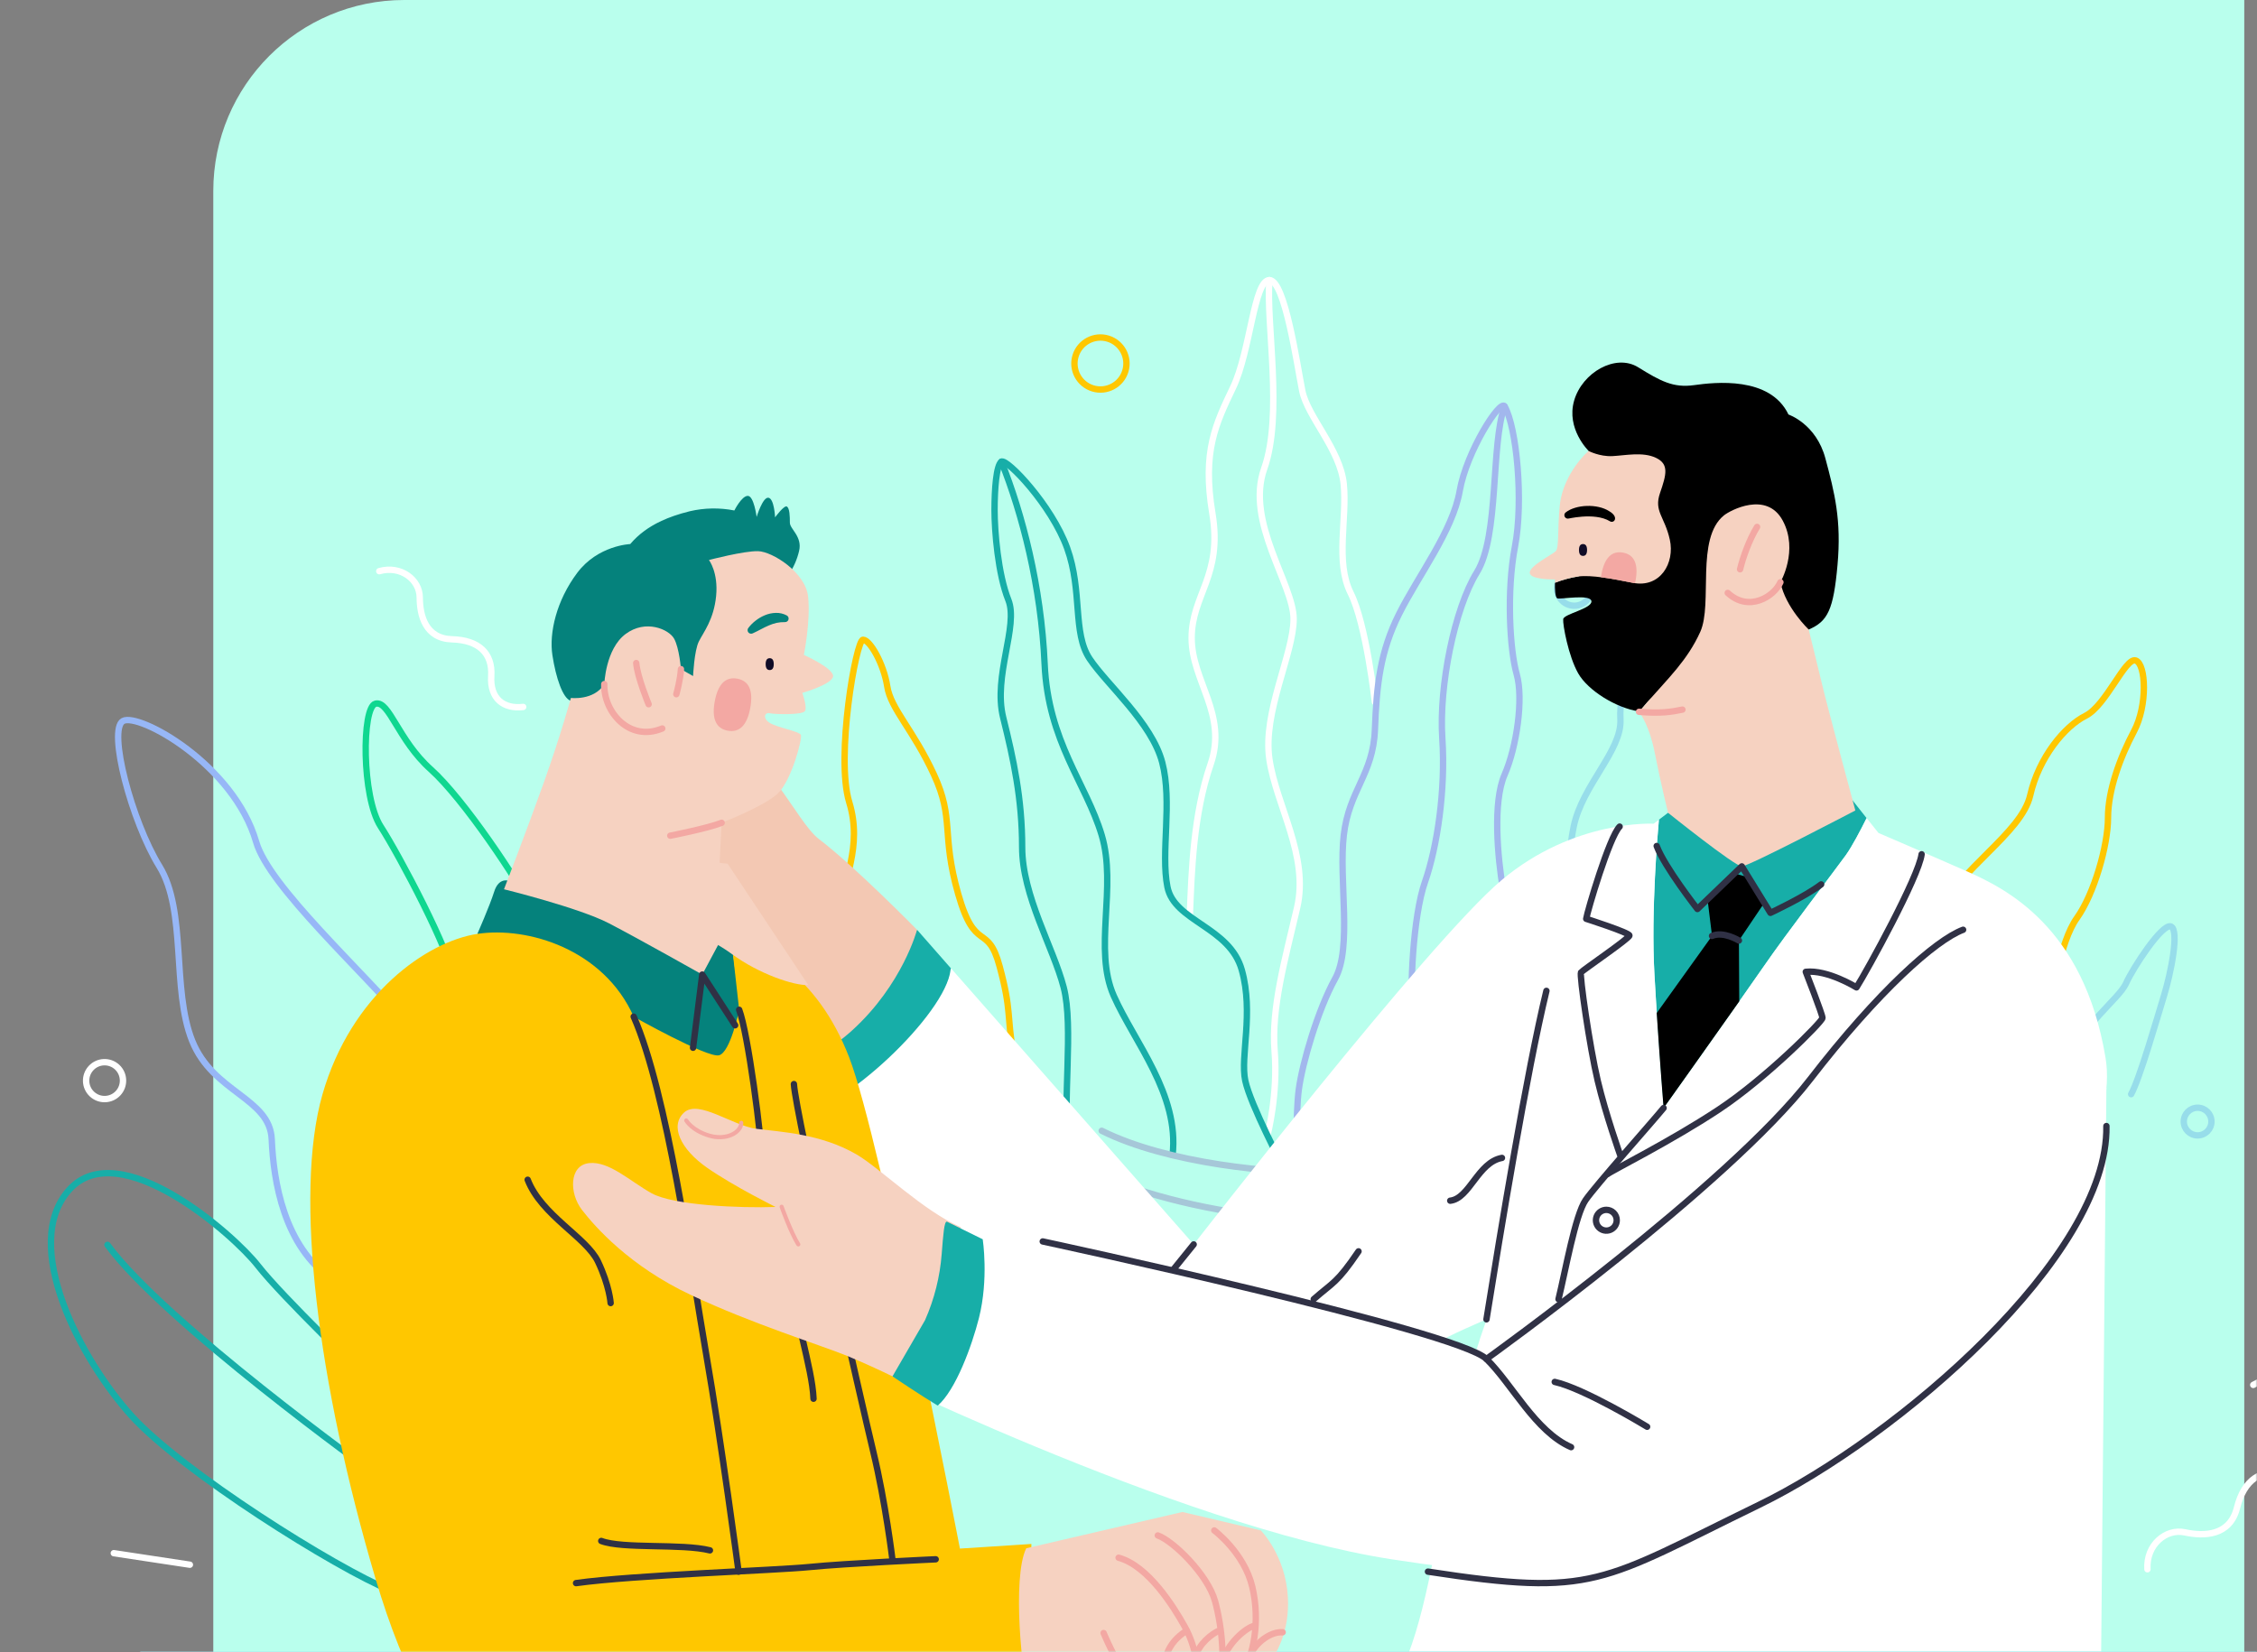 <svg width="709" height="519" viewBox="0 0 709 519" fill="none" xmlns="http://www.w3.org/2000/svg">
<rect x="0" y="0" width="709" height="519" fill="#808080" stroke="none"/>
<path d="M67 60C67 26.863 93.863 0 127 0H705V519H67V60Z" fill="#B9FFED"/>
<mask id="mask0_425_4078" style="mask-type:alpha" maskUnits="userSpaceOnUse" x="0" y="0" width="709" height="519">
<path d="M0 60C0 26.863 26.863 0 60 0H709V519H0V60Z" fill="#B9FFED"/>
</mask>
<g mask="url(#mask0_425_4078)">
<path d="M661.692 341.758L660.036 520.141L442.322 519.81C455.566 485.591 456.516 413.14 480.531 393.118C506.105 371.782 661.692 341.758 661.692 341.758Z" fill="white"/>
<path d="M122.841 499.712C105.458 492.653 57.118 462.235 41.368 444.855C25.617 427.476 6.062 391.081 21.813 373.702C37.563 356.323 73.411 387.823 81.017 397.601C88.622 407.378 115.236 432.906 115.236 432.906" stroke="#17AEA8" stroke-width="2" stroke-linecap="round" stroke-linejoin="round"/>
<path d="M117.422 462.778C117.422 462.778 51.685 415.524 33.763 391.082" stroke="#17AEA8" stroke-width="2" stroke-linecap="round" stroke-linejoin="round"/>
<path d="M128.27 322.1C114.149 305.264 84.529 278.567 80.473 264.526C73.41 240.08 43.539 223.79 38.648 226.505C33.758 229.22 41.367 258.01 50.055 272.131C58.743 286.252 53.849 310.694 60.375 326.991C66.901 343.287 84.817 344.913 85.36 357.949C85.903 370.984 89.164 391.625 104.372 401.945" stroke="#97B7F7" stroke-width="2" stroke-linecap="round" stroke-linejoin="round"/>
<path d="M167.92 286.796C163.033 277.018 145.654 250.948 135.333 241.713C125.013 232.479 122.298 219.987 117.951 221.073C113.603 222.159 113.607 250.405 119.58 259.639C125.553 268.873 141.849 299.831 142.392 307.437" stroke="#0FD790" stroke-width="2" stroke-linecap="round" stroke-linejoin="round"/>
<path d="M472.092 331.335C474.807 321.015 478.608 314.495 486.214 299.831C493.819 285.167 491.644 272.681 494.359 259.639C497.074 246.597 509.569 235.74 509.026 225.963C508.483 216.185 513.913 199.349 521.519 190.658C529.124 181.966 549.219 164.044 549.219 164.044C549.219 164.044 545.418 247.69 535.097 266.685C524.777 285.68 528.035 300.361 527.482 309.065C526.929 317.77 511.189 351.446 511.189 351.446" stroke="#97DDEA" stroke-width="2" stroke-linecap="round" stroke-linejoin="round"/>
<path d="M373.778 287.338C374.321 273.763 374.864 255.834 380.297 240.084C385.73 224.333 374.337 214.013 374.337 200.435C374.337 186.856 384.115 180.88 380.856 161.325C377.598 141.771 381.942 133.082 387.373 121.676C392.803 110.27 393.889 88 398.762 88C403.636 88 407.454 114.614 409.083 122.765C410.712 130.917 421.032 141.234 422.118 152.098C423.204 162.961 419.403 176.539 424.29 186.313C429.177 196.087 431.905 220.532 431.905 220.532" stroke="white" stroke-width="2" stroke-linecap="round" stroke-linejoin="round"/>
<path d="M398.763 88C397.677 101.575 403.111 130.381 397.134 147.204C391.158 164.027 406.369 183.595 406.369 194.458C406.369 205.322 396.591 223.79 398.753 238.455C400.916 253.119 411.256 268.886 407.465 285.166C403.674 301.447 399.316 316.67 400.402 330.249C401.488 343.827 398.23 356.32 398.23 356.32" stroke="white" stroke-width="2" stroke-linecap="round" stroke-linejoin="round"/>
<path d="M335.758 360.664C333.586 346.542 337.387 322.643 334.129 310.151C330.871 297.659 321.093 281.365 321.093 266.155C321.093 250.944 318.375 238.455 315.134 225.429C311.892 212.404 320.021 196.624 316.763 188.495C313.505 180.367 312.419 166.768 312.419 160.249C312.419 153.73 312.962 146.128 314.591 145.042C316.22 143.956 330.341 158.617 335.231 172.192C340.122 185.767 336.86 198.809 342.29 206.957C347.72 215.106 361.845 227.055 365.103 239.547C368.361 252.04 364.56 267.79 366.732 278.654C368.904 289.517 386.287 291.146 390.091 304.728C393.896 318.309 389.545 331.878 391.177 339.493C392.81 347.108 403.127 366.643 403.127 366.643" stroke="#17AEA8" stroke-width="2" stroke-linecap="round" stroke-linejoin="round"/>
<path d="M314.576 145.032C321.095 161.325 327.068 184.138 328.151 208.58C329.233 233.021 341.186 246.06 346.076 262.353C350.967 278.647 343.358 298.202 349.877 312.866C356.397 327.53 370.518 343.827 368.346 362.839" stroke="#17AEA8" stroke-width="2" stroke-linecap="round" stroke-linejoin="round"/>
<path d="M407.464 365.567C407.464 365.567 406.921 350.36 408.007 342.211C409.093 334.063 413.983 317.227 419.413 307.446C424.843 297.665 420.499 276.485 422.128 262.363C423.757 248.242 431.363 243.352 431.906 229.23C432.449 215.109 433.535 204.789 439.521 192.839C445.507 180.89 456.357 166.768 458.529 154.276C460.701 141.784 471.283 125.315 472.654 127.659C476.455 134.178 478.614 157.534 475.912 171.655C473.21 185.777 474.283 204.246 476.455 211.851C478.627 219.456 476.455 234.664 472.654 243.352C468.853 252.04 470.479 269.426 472.111 279.2C473.743 288.974 475.369 298.755 472.654 309.618C469.939 320.481 472.654 330.259 472.654 334.06C472.654 337.861 473.197 357.415 473.197 357.415" stroke="#A2B7ED" stroke-width="2" stroke-linecap="round" stroke-linejoin="round"/>
<path d="M472.634 127.649C468.287 139.599 471.002 168.375 463.943 179.794C456.884 191.214 451.993 215.642 453.079 231.936C454.165 248.229 451.45 266.155 447.646 277.018C443.842 287.882 442.759 311.237 443.845 320.472C444.931 329.706 444.388 356.32 440.044 366.097" stroke="#A2B7ED" stroke-width="2" stroke-linecap="round" stroke-linejoin="round"/>
<path d="M318.375 331.335C316.203 318.842 317.832 317.76 314.031 303.635C310.23 289.51 306.416 299.831 300.996 280.822C295.575 261.814 299.91 257.466 293.38 243.342C286.851 229.217 279.805 222.704 278.716 215.642C277.627 208.58 273.283 200.978 271.101 200.978C268.919 200.978 262.442 237.912 266.776 252.033C271.111 266.154 264.604 277.018 264.061 285.709C263.518 294.401 287.96 343.827 287.96 343.827" stroke="#FFC700" stroke-width="2" stroke-linecap="round" stroke-linejoin="round"/>
<path d="M44.442 519.81H725.199" stroke="#A7E0F0" stroke-width="2" stroke-linecap="round" stroke-linejoin="round"/>
<path d="M609.508 286.795C614.942 273.22 635.04 261.811 637.755 249.861C640.47 237.912 648.618 228.135 655.134 224.877C661.65 221.619 667.626 206.408 670.888 207.494C674.149 208.58 674.689 221.615 670.345 229.764C666.001 237.912 662.196 248.232 662.196 256.914C662.196 265.595 657.849 280.812 652.419 288.415C646.989 296.017 644.804 313.399 644.804 313.399" stroke="#FFC700" stroke-width="2" stroke-linecap="round" stroke-linejoin="round"/>
<path d="M651 332.884C653.715 322.02 665.664 313.872 667.836 308.985C670.008 304.098 679.243 289.973 681.958 291.059C684.673 292.145 681.958 305.727 679.786 312.786C677.614 319.845 672.17 338.857 669.465 343.747" stroke="#97DDEA" stroke-width="2" stroke-linecap="round" stroke-linejoin="round"/>
<path d="M353.51 116.563C354.815 112.243 352.37 107.683 348.05 106.378C343.73 105.073 339.17 107.517 337.865 111.837C336.56 116.157 339.004 120.718 343.324 122.023C347.644 123.328 352.205 120.883 353.51 116.563Z" stroke="#FFC700" stroke-width="2" stroke-linecap="round" stroke-linejoin="round"/>
<path d="M498.38 188.705C500.5 186.584 500.5 183.146 498.38 181.026C496.259 178.905 492.821 178.905 490.701 181.026C488.58 183.146 488.58 186.584 490.701 188.705C492.821 190.825 496.259 190.825 498.38 188.705Z" stroke="#97DDEA" stroke-width="2" stroke-linecap="round" stroke-linejoin="round"/>
<path d="M690.344 356.688C692.743 356.688 694.688 354.743 694.688 352.344C694.688 349.945 692.743 348 690.344 348C687.945 348 686 349.945 686 352.344C686 354.743 687.945 356.688 690.344 356.688Z" stroke="#97DDEA" stroke-width="2" stroke-linecap="round" stroke-linejoin="round"/>
<path d="M119.142 179.44C125.897 177.513 131.843 182.088 131.856 187.717C131.87 193.346 133.648 200.61 142.004 200.845C150.361 201.08 154.762 205.196 154.318 212.367C153.874 219.539 158.242 222.807 164.354 222.092" stroke="white" stroke-width="2" stroke-linecap="round" stroke-linejoin="round"/>
<path d="M674.581 492.991C674.118 485.356 680.379 480.104 686.365 481.402C692.351 482.7 700.5 482.528 702.715 473.691C704.93 464.854 710.33 461.146 717.859 463.301C725.388 465.457 729.885 461.579 730.56 454.908" stroke="white" stroke-width="2" stroke-linecap="round" stroke-linejoin="round"/>
<path d="M707.821 435.079L725.926 425.662" stroke="white" stroke-width="2" stroke-linecap="round" stroke-linejoin="round"/>
<path d="M35.751 487.945L59.65 491.567" stroke="white" stroke-width="2" stroke-linecap="round" stroke-linejoin="round"/>
<path d="M37.077 343.451C39.265 341.116 39.144 337.449 36.809 335.262C34.473 333.074 30.806 333.195 28.619 335.53C26.431 337.866 26.552 341.533 28.888 343.72C31.223 345.908 34.89 345.787 37.077 343.451Z" stroke="white" stroke-width="2" stroke-linecap="round" stroke-linejoin="round"/>
<path d="M346.08 355.234C366.717 365.554 400.38 368.809 417.776 368.269C435.172 367.729 476.437 361.207 489.472 354.694" stroke="#A6C7D8" stroke-width="2" stroke-linecap="round" stroke-linejoin="round"/>
<path d="M354.225 372.613C369.436 378.046 394.42 383.476 416.69 382.933C438.96 382.39 465.031 376.973 465.031 376.973" stroke="#A6C7D8" stroke-width="2" stroke-linecap="round" stroke-linejoin="round"/>
<path d="M396.049 381.847L407.998 461.149" stroke="#A6C7D8" stroke-width="2" stroke-linecap="round" stroke-linejoin="round"/>
<path d="M431.896 382.39L430.267 461.149" stroke="#A6C7D8" stroke-width="2" stroke-linecap="round" stroke-linejoin="round"/>
<path d="M586.354 257.003C584.434 260.867 581.825 265.857 579.812 268.675C576.169 273.744 561.462 292.818 553.986 303.678C546.51 314.538 522.604 348.095 522.604 348.095C522.604 348.095 520.916 327.567 519.707 306.092C518.585 286.19 520.786 261.119 521.111 257.526L523.991 255.338L580.298 249.352L586.354 257.003Z" fill="#17AEA8"/>
<path d="M661.418 332.285C654.537 291.004 629.917 279.054 617.606 273.624C605.296 268.194 590.086 261.675 590.086 261.675L586.371 257.003C584.45 260.867 581.841 265.857 579.828 268.674C576.186 273.743 561.478 292.818 554.002 303.678C546.526 314.538 522.621 348.095 522.621 348.095C522.621 348.095 520.932 327.567 519.724 306.092C518.601 286.189 520.803 261.118 521.127 257.526L519.472 258.778C519.472 258.778 494.487 257.331 471.674 276.521C448.862 295.712 374.993 390.943 374.993 390.943L298.738 304.195L298.592 304.747C297.142 318.389 258.536 350.356 241.723 352.383C253.672 369.219 274.25 400.806 287.348 415.388C306.552 436.75 293.934 403.213 314.574 380.082L264.052 426.93C264.052 426.93 369.918 479.531 437.237 489.875C489.68 497.934 503.039 494.798 552.867 470.559C596.161 449.497 668.285 373.563 661.418 332.285ZM466.966 426.93L452.646 421.361C453.371 420.278 466.966 414.48 466.966 414.48C466.966 414.48 467.675 418.242 466.95 426.93H466.966Z" fill="white"/>
<path d="M573.411 143.989C570.514 133.126 561.823 130.228 561.823 130.228C556.028 118.1 538.646 120.09 532.13 120.997C525.614 121.905 521.63 119.729 514.581 115.369C507.532 111.008 497.033 116.998 494.484 125.868C491.934 134.738 499.01 141.618 499.01 141.618C499.01 141.618 499.914 180.546 495.755 181.089C493.262 181.485 490.82 182.151 488.471 183.075C488.428 184.731 488.471 187.711 489.239 187.985C490.328 188.343 499.742 186.535 499.92 188.889C500.099 191.243 491.232 192.863 491.053 194.518C490.875 196.174 492.679 206.107 495.762 211.537C498.844 216.967 507.708 222.4 514.767 223.483C514.777 223.491 514.786 223.501 514.793 223.512C514.81 223.539 514.843 223.575 514.883 223.625C515.687 222.671 516.598 221.612 517.657 220.397C523.995 213.156 564.567 199.296 568.173 197.766C574.149 195.23 575.957 191.611 577.225 177.49C578.493 163.368 576.325 154.852 573.411 143.989Z" fill="black"/>
<path d="M512.939 183.098C506.602 181.834 499.9 180.562 495.742 181.112C493.249 181.508 490.806 182.174 488.457 183.098C488.474 182.466 488.5 182.029 488.5 182.029C488.5 182.029 480.885 182.211 480.554 180.042C480.223 177.874 487.613 174.251 488.702 173.169C489.792 172.086 489.242 166.285 489.967 158.865C490.692 151.445 495.401 144.923 499.019 141.665C499.019 141.665 502.46 143.472 506.446 143.294C510.432 143.115 516.048 141.843 520.206 143.837C524.365 145.83 523.464 149.088 521.471 154.879C519.478 160.67 522.921 162.216 524.55 169.546C526.179 176.877 521.537 184.817 512.939 183.098ZM572.325 214.781C570.696 207.904 568.16 197.759 568.16 197.759C568.16 197.759 560.918 190.886 559.289 182.913C559.289 182.913 565.084 172.957 560.015 163.544C554.945 154.13 543.46 160.365 541.546 161.915C532.583 169.156 538.106 189.614 534.119 198.485C530.133 207.355 523.981 213.152 517.644 220.393C516.584 221.608 515.657 222.668 514.869 223.622C515.472 224.406 518.217 228.326 519.816 236.508C521.63 245.742 523.981 255.338 523.981 255.338C523.981 255.338 544.986 272.177 547.158 272.177C549.33 272.177 582.827 254.612 582.827 254.612C582.827 254.612 573.951 221.661 572.325 214.781Z" fill="#F6D2C1"/>
<path d="M491.83 160.981C495.029 158.465 501.81 158.187 505.515 160.6C508.713 162.454 507.018 164.55 505.74 163.766C500.813 160.736 491.721 163.196 492.804 162.891C492.56 162.961 492.3 162.943 492.068 162.842C491.836 162.741 491.647 162.562 491.532 162.336C491.417 162.111 491.384 161.852 491.438 161.605C491.493 161.358 491.631 161.137 491.83 160.981Z" fill="black"/>
<path d="M497.277 174.639C496.436 174.639 496.006 174.01 496.006 172.778C496.006 171.547 496.436 170.917 497.277 170.917C498.118 170.917 498.549 171.543 498.549 172.778C498.549 174.013 498.118 174.639 497.277 174.639Z" fill="#100C27"/>
<path d="M509.854 173.609C506.298 172.947 504 175.265 503.046 180.486C502.993 180.781 502.947 181.066 502.91 181.344C506.062 181.745 509.552 182.423 512.939 183.099C513.171 183.145 513.396 183.182 513.621 183.215C513.678 182.966 513.731 182.715 513.78 182.45C514.741 177.242 513.416 174.262 509.854 173.609Z" fill="#F3A8A3"/>
<path d="M559.29 182.913C557.304 187.443 549.331 192.422 542.735 186.267" stroke="#F3A8A3" stroke-width="2" stroke-linecap="round" stroke-linejoin="round"/>
<path d="M551.955 165.533C549.419 169.698 547.518 175.135 546.614 178.843" stroke="#F3A8A3" stroke-width="2" stroke-linecap="round" stroke-linejoin="round"/>
<path d="M514.869 223.622C521.63 224.198 525.071 223.651 528.511 222.93" stroke="#F3A8A3" stroke-width="2" stroke-linecap="round" stroke-linejoin="round"/>
<path d="M522.594 348.095C522.594 348.095 536.438 328.659 546.354 314.581L546.255 295.47L554.221 283.643L549.39 275.677L544.321 274.227L536.355 282.193L537.805 294.023L520.432 318.25C521.495 334.712 522.594 348.095 522.594 348.095Z" fill="black"/>
<path d="M520.423 265.777C522.837 272.297 533.217 285.574 533.217 285.574L547.159 272.177L556.152 286.779C556.152 286.779 567.015 281.71 572.084 277.839" stroke="#303145" stroke-width="2" stroke-linecap="round" stroke-linejoin="round"/>
<path d="M537.804 294.023C541.364 292.454 546.254 295.47 546.254 295.47" stroke="#303145" stroke-width="2" stroke-linecap="round" stroke-linejoin="round"/>
<path d="M603.646 268.373C602.739 275.435 586.627 304.764 583.187 310.197C583.187 310.197 574.135 304.568 567.255 305.307C567.255 305.307 572.503 318.706 572.503 319.792C572.503 320.878 554.954 338.622 539.916 348.578C524.877 358.534 506.24 367.782 504.972 368.858" stroke="#303145" stroke-width="2" stroke-linecap="round" stroke-linejoin="round"/>
<path d="M508.782 259.682C505.524 262.943 498.644 286.299 498.283 288.65C498.283 288.65 511.858 292.997 511.858 293.901C511.858 294.805 497.193 304.765 496.65 305.49C496.107 306.215 499.365 328.845 501.898 339.527C504.431 350.208 508.961 362.882 508.961 362.882" stroke="#303145" stroke-width="2" stroke-linecap="round" stroke-linejoin="round"/>
<path d="M522.594 348.095C519.094 352.383 501.351 372.299 498.093 377.003C494.835 381.708 491.756 399.273 489.583 408.147" stroke="#303145" stroke-width="2" stroke-linecap="round" stroke-linejoin="round"/>
<path d="M507.87 383.341C507.871 383.986 507.68 384.617 507.322 385.154C506.964 385.691 506.454 386.109 505.858 386.356C505.262 386.604 504.606 386.668 503.973 386.543C503.34 386.417 502.759 386.106 502.303 385.65C501.846 385.194 501.536 384.612 501.41 383.979C501.284 383.346 501.349 382.69 501.596 382.094C501.843 381.498 502.262 380.989 502.799 380.631C503.336 380.273 503.967 380.082 504.612 380.083C505.04 380.083 505.463 380.167 505.859 380.331C506.254 380.494 506.613 380.734 506.916 381.037C507.218 381.339 507.458 381.698 507.622 382.094C507.786 382.489 507.87 382.913 507.87 383.341V383.341Z" stroke="#303145" stroke-width="2" stroke-linecap="round" stroke-linejoin="round"/>
<path d="M616.682 292.089C607.99 295.351 590.038 311.363 568.702 338.983C542.721 372.613 466.949 426.93 466.949 426.93" stroke="#303145" stroke-width="2" stroke-linecap="round" stroke-linejoin="round"/>
<path d="M493.531 454.633C482.303 449.732 475.079 434.916 466.95 426.943C457.852 418.003 327.557 390.009 327.557 390.009" stroke="#303145" stroke-width="2" stroke-linecap="round" stroke-linejoin="round"/>
<path d="M466.949 414.48C471.296 387.33 479.623 336.629 485.782 311.283" stroke="#303145" stroke-width="2" stroke-linecap="round" stroke-linejoin="round"/>
<path d="M374.977 390.942L368.822 398.558" stroke="#303145" stroke-width="2" stroke-linecap="round" stroke-linejoin="round"/>
<path d="M488.393 434.138C497.614 436.174 517.421 448.226 517.421 448.226" stroke="#303145" stroke-width="2" stroke-linecap="round" stroke-linejoin="round"/>
<path d="M298.721 304.208L298.575 304.761C297.142 318.389 264.83 349.403 248.017 351.426C241.822 344.267 237.752 339.526 237.752 339.526L288.08 292.093L298.721 304.208Z" fill="#17AEA8"/>
<path d="M288.073 292.093C288.073 292.093 268.399 272.055 257.281 263.619C249.818 257.943 240.574 234.051 223.433 229.946C209.937 226.714 177.857 240.928 177.857 240.928L187.032 297.897L237.723 339.54C237.723 339.54 254.738 335.477 267.661 323.73C283.607 309.231 288.073 292.093 288.073 292.093Z" fill="#F3C8B3"/>
<path d="M426.758 393.118C419.878 403.256 418.845 402.72 412.689 408.146" stroke="#303145" stroke-width="2" stroke-linecap="round" stroke-linejoin="round"/>
<path d="M455.566 377.209C461.672 376.513 464.244 365.14 471.82 363.766" stroke="#303145" stroke-width="2" stroke-linecap="round" stroke-linejoin="round"/>
<path d="M159.834 276.717C159.834 276.717 156.696 275.512 155.249 280.097C153.802 284.683 149.951 293.374 149.951 293.374C149.951 293.374 221.889 333.325 225.508 332.964C229.127 332.603 232.57 316.671 232.57 316.671L229.332 292.606C229.167 291.494 228.656 290.463 227.871 289.657C227.087 288.852 226.069 288.314 224.962 288.12L159.834 276.717Z" fill="#05827C"/>
<path d="M197.975 170.921C197.975 170.921 187.833 171.285 181.317 179.977C174.801 188.668 172.443 198.806 173.533 205.865C174.622 212.924 176.791 219.44 179.324 220.169C181.857 220.897 216.804 218.891 216.804 218.891L228.932 206.037L247.762 180.51C249.298 178.258 250.404 175.741 251.023 173.086C252.109 168.56 248.126 166.206 248.126 164.213C248.126 162.22 248.063 159.746 247.219 159.144C246.375 158.541 243.478 162.524 243.478 162.524C243.478 162.524 243.236 156.73 241.425 156.369C239.614 156.008 237.683 162.402 237.683 162.402C237.683 162.402 236.839 155.78 234.909 155.78C232.978 155.78 230.684 160.369 230.684 160.369C226.052 159.452 221.279 159.534 216.682 160.611C209.318 162.418 205.093 164.832 202.444 166.766C200.797 167.972 199.297 169.366 197.975 170.921Z" fill="#05827C"/>
<path d="M222.708 175.93C222.708 175.93 233.691 173.033 238.157 173.156C242.624 173.278 253.004 179.794 253.848 187.393C254.692 194.992 252.524 205.739 252.524 205.739C252.524 205.739 261.698 209.841 261.698 212.378C261.698 214.914 252.04 217.675 252.04 217.675C252.04 217.675 253.61 222.019 252.888 223.347C252.166 224.675 243.352 224.433 241.783 224.072C240.213 223.711 239.488 225.642 241.783 227.088C244.077 228.535 250.954 229.737 251.56 230.83C252.166 231.922 248.663 245.067 244.438 249.176C240.213 253.285 226.695 258.47 226.695 258.47C226.695 258.47 225.486 282.61 225.307 285.69C225.128 288.769 225.85 296.371 225.85 296.371L220.606 306.168C220.606 306.168 200.69 294.944 191.274 290.054C181.857 285.163 158.323 279.372 158.323 279.372C158.323 279.372 165.385 261.086 170.815 245.878C176.245 230.671 179.334 219.265 179.334 219.265C179.334 219.265 186.579 220.168 189.837 214.917C189.837 214.917 190.197 203.875 196.535 199.167C202.872 194.459 210.11 197.717 211.745 200.614C213.381 203.511 213.917 210.216 213.917 210.216L217.718 212.388C217.718 212.388 218.079 204.421 219.53 201.524C220.98 198.627 224.238 194.644 224.96 187.221C225.681 179.797 222.708 175.93 222.708 175.93Z" fill="#F6D2C1"/>
<path d="M228.606 229.549C224.908 228.87 223.531 225.771 224.524 220.354C225.517 214.937 227.905 212.527 231.603 213.206C235.301 213.884 236.675 216.984 235.685 222.4C234.695 227.817 232.311 230.228 228.606 229.549Z" fill="#F3A8A3"/>
<path d="M235.064 197.296C235.715 196.43 236.481 195.657 237.341 194.998C238.222 194.301 239.195 193.728 240.232 193.297C241.326 192.832 242.497 192.577 243.685 192.545C244.899 192.501 246.102 192.781 247.172 193.356C247.387 193.478 247.555 193.668 247.65 193.896C247.745 194.124 247.762 194.377 247.698 194.615C247.634 194.854 247.493 195.065 247.296 195.214C247.1 195.364 246.859 195.444 246.612 195.442H246.546C245.688 195.421 244.83 195.499 243.99 195.674C243.156 195.863 242.341 196.129 241.556 196.469C240.742 196.8 239.924 197.227 239.08 197.661C238.235 198.094 237.381 198.568 236.431 198.985H236.414C236.142 199.105 235.833 199.113 235.555 199.007C235.277 198.9 235.053 198.687 234.931 198.415C234.854 198.233 234.825 198.035 234.849 197.838C234.872 197.642 234.946 197.455 235.064 197.296Z" fill="#05827C"/>
<path d="M241.79 210.504C240.945 210.504 240.518 209.875 240.518 208.643C240.518 207.411 240.945 206.779 241.79 206.779C242.634 206.779 243.061 207.408 243.061 208.643C243.061 209.878 242.631 210.504 241.79 210.504Z" fill="#100C27"/>
<path d="M226.701 258.49C222.145 260.278 210.557 262.536 210.557 262.536" stroke="#F3A8A3" stroke-width="2" stroke-linecap="round" stroke-linejoin="round"/>
<path d="M189.827 214.917C189.555 223.526 197.611 233.204 208.037 228.86" stroke="#F3A8A3" stroke-width="2" stroke-linecap="round" stroke-linejoin="round"/>
<path d="M199.862 208.295C200.223 212.732 203.756 221.241 203.756 221.241" stroke="#F3A8A3" stroke-width="2" stroke-linecap="round" stroke-linejoin="round"/>
<path d="M213.907 210.212C213.725 213.649 212.457 218.086 212.457 218.086" stroke="#F3A8A3" stroke-width="2" stroke-linecap="round" stroke-linejoin="round"/>
<path d="M229.842 296.212C238.169 296.934 256.638 305.814 266.776 332.239C276.914 358.664 301.542 486.498 301.542 486.498L323.993 485.048L323.268 572.316C323.268 572.316 270.763 588.609 217.532 584.265C164.301 579.921 136.058 557.115 117.954 495.912C99.849 434.708 92.257 375.332 101.293 343.828C110.328 312.324 134.125 295.789 149.938 293.388C165.751 290.988 189.647 298.215 199.063 319.399C199.063 319.399 222.24 332.435 225.859 331.531C229.478 330.627 232.196 317.227 232.196 317.227L229.842 296.212Z" fill="#FFC700"/>
<path d="M217.711 329.163L220.608 306.168L230.928 322.101" stroke="#303145" stroke-width="2" stroke-linecap="round" stroke-linejoin="round"/>
<path d="M199.063 319.386C209.562 343.102 217.167 398.518 221.876 425.669C226.584 452.819 232.014 493.746 232.014 493.746" stroke="#303145" stroke-width="2" stroke-linecap="round" stroke-linejoin="round"/>
<path d="M180.96 497.345C199.064 494.812 243.604 493.372 254.464 492.276C265.324 491.18 293.931 489.862 293.931 489.862" stroke="#303145" stroke-width="2" stroke-linecap="round" stroke-linejoin="round"/>
<path d="M165.761 370.624C170.109 381.848 184.23 388.728 187.849 396.333C191.468 403.939 191.822 409.369 191.822 409.369" stroke="#303145" stroke-width="2" stroke-linecap="round" stroke-linejoin="round"/>
<path d="M232.195 317.227C234.91 324.286 239.254 356.876 239.619 367.378" stroke="#303145" stroke-width="2" stroke-linecap="round" stroke-linejoin="round"/>
<path d="M249.393 403.213C249.032 412.266 255.187 429.645 255.552 439.422" stroke="#303145" stroke-width="2" stroke-linecap="round" stroke-linejoin="round"/>
<path d="M188.872 484.101C195.637 486.683 214.168 484.842 223.015 487.054" stroke="#303145" stroke-width="2" stroke-linecap="round" stroke-linejoin="round"/>
<path d="M249.393 340.569C249.936 349.8 270.583 440.508 274.381 456.262C278.179 472.016 280.341 489.938 280.341 489.938" stroke="#303145" stroke-width="2" stroke-linecap="round" stroke-linejoin="round"/>
<path d="M228.566 271.33C221.083 270.846 213.782 267.105 206.051 266.363C198.32 265.621 195.489 267.932 193.558 271.796C191.628 275.66 194.28 282.66 204.902 287.729C215.524 292.798 221.788 293.765 230.009 299.797C238.23 305.83 249.322 309.697 253.908 309.456L228.566 271.33Z" fill="#F6D2C1"/>
<path d="M322.371 486.41C317.845 495.644 321.106 527.327 323.278 533.303L353.693 525.688C353.693 525.688 359.126 533.303 365.642 534.379C372.158 535.455 375.42 530.035 375.42 530.035C375.42 530.035 379.393 532.389 382.118 528.767C382.118 528.767 387.369 530.396 389.541 526.781C390.99 527.102 392.5 527.018 393.905 526.539C395.31 526.06 396.556 525.205 397.507 524.066C400.948 520.092 405.156 512.477 404.57 501.796C403.845 488.578 396.061 480.794 396.061 480.794L371.437 475L322.371 486.41Z" fill="#F6D2C1"/>
<path d="M353.68 525.698C350.783 522.801 346.68 513.027 346.68 513.027" stroke="#F3A8A3" stroke-width="2" stroke-linecap="round" stroke-linejoin="round"/>
<path d="M375.407 530.045C376.857 524.747 375.649 517.248 372.149 510.974C368.649 504.699 360.683 491.902 351.389 489.366" stroke="#F3A8A3" stroke-width="2" stroke-linecap="round" stroke-linejoin="round"/>
<path d="M372.752 512.301C368.649 514.834 365.51 519.182 366.113 523.89C366.716 528.598 370.219 532.098 372.632 532.22" stroke="#F3A8A3" stroke-width="2" stroke-linecap="round" stroke-linejoin="round"/>
<path d="M382.105 528.777C385.307 524.612 383.979 511.335 381.685 503.007C379.39 494.68 368.527 484.055 363.699 482.367" stroke="#F3A8A3" stroke-width="2" stroke-linecap="round" stroke-linejoin="round"/>
<path d="M389.527 526.784C393.874 520.629 395.927 509.282 393.391 498.541C390.855 487.801 381.442 480.798 381.442 480.798" stroke="#F3A8A3" stroke-width="2" stroke-linecap="round" stroke-linejoin="round"/>
<path d="M383.253 512.179C380.717 513.027 376.25 516.887 375.77 520.268" stroke="#F3A8A3" stroke-width="2" stroke-linecap="round" stroke-linejoin="round"/>
<path d="M394.118 510.732C391.469 511.215 385.178 516.526 383.854 522.559" stroke="#F3A8A3" stroke-width="2" stroke-linecap="round" stroke-linejoin="round"/>
<path d="M402.929 512.785C399.307 512.543 394.84 515.682 392.791 519.784" stroke="#F3A8A3" stroke-width="2" stroke-linecap="round" stroke-linejoin="round"/>
<path d="M295.649 440.448C298.678 432.803 297.927 425.009 299.337 416.914C300.752 408.555 301.548 400.104 301.718 391.628C301.827 387.178 301.916 389.972 301.784 385.519C290.159 380.526 276.422 366.978 269.147 362.72C257.93 356.151 245.199 355.604 237.643 354.628C230.088 353.651 219.463 345.334 214.9 349.499C210.338 353.664 213.774 361.057 222.184 366.895C230.594 372.732 243.636 379.175 243.636 379.175C232.614 379.579 211.52 378.682 204.692 374.871C197.865 371.06 191.382 364.746 185.081 365.395C178.78 366.044 178.741 374.828 182.813 380.096C186.886 385.363 197.729 397.753 217.036 406.829C236.342 415.904 256.741 422.192 266.128 425.963C276.252 430.19 286.111 435.027 295.649 440.448Z" fill="#F6D2C1"/>
<path d="M224.548 357.806C223.897 357.717 223.254 357.578 222.624 357.389C216.996 355.734 215.078 352.462 215.009 352.32C214.966 352.246 214.939 352.164 214.928 352.08C214.917 351.995 214.923 351.909 214.946 351.827C214.993 351.662 215.102 351.522 215.251 351.436C215.401 351.355 215.577 351.335 215.742 351.381C215.907 351.426 216.047 351.534 216.135 351.681C216.135 351.711 217.886 354.641 223.002 356.157C226.412 357.151 229.216 356.349 230.696 355.244C231.647 354.542 232.193 353.634 232.196 352.764C232.193 352.676 232.206 352.588 232.236 352.505C232.269 352.423 232.316 352.346 232.375 352.28C232.438 352.217 232.512 352.167 232.594 352.131C232.674 352.097 232.761 352.08 232.849 352.082C232.937 352.082 233.025 352.1 233.107 352.134C233.187 352.172 233.26 352.224 233.322 352.287C233.381 352.352 233.428 352.429 233.458 352.512C233.487 352.596 233.499 352.685 233.494 352.774C233.494 354.071 232.772 355.32 231.471 356.286C229.693 357.611 227.167 358.141 224.558 357.806H224.548Z" fill="#F3A8A3"/>
<path d="M250.686 391.572C250.593 391.559 250.503 391.526 250.424 391.476C250.342 391.426 250.273 391.358 250.222 391.277C247.931 387.675 245.04 379.659 244.925 379.321C244.867 379.16 244.874 378.984 244.944 378.828C245.02 378.674 245.151 378.556 245.312 378.497C245.391 378.467 245.476 378.454 245.56 378.457C245.646 378.46 245.73 378.48 245.807 378.516C245.885 378.553 245.954 378.605 246.011 378.669C246.067 378.732 246.111 378.805 246.14 378.884C246.169 378.964 249.12 387.099 251.318 390.585C251.383 390.69 251.418 390.811 251.418 390.935C251.418 391.058 251.383 391.179 251.318 391.284C251.251 391.387 251.155 391.47 251.043 391.522C250.93 391.573 250.805 391.592 250.682 391.575L250.686 391.572Z" fill="#F3A8A3"/>
<path d="M294.578 441.587C300.237 436.667 305.289 422.877 307.521 414.063C310.63 401.769 308.706 389.327 308.706 389.327L297.475 383.797C296.601 383.539 296.29 387.946 295.82 393.932C295.269 401.117 293.499 408.155 290.585 414.745L280.357 432.399C280.357 432.399 289.327 438.442 294.578 441.587Z" fill="#17AEA8"/>
<path d="M448.57 493.739C501.013 501.798 502.775 496.984 552.605 472.744C595.9 451.686 662.411 394.704 661.692 353.753" stroke="#303145" stroke-width="2" stroke-linecap="round" stroke-linejoin="round"/>
</g>
</svg>
